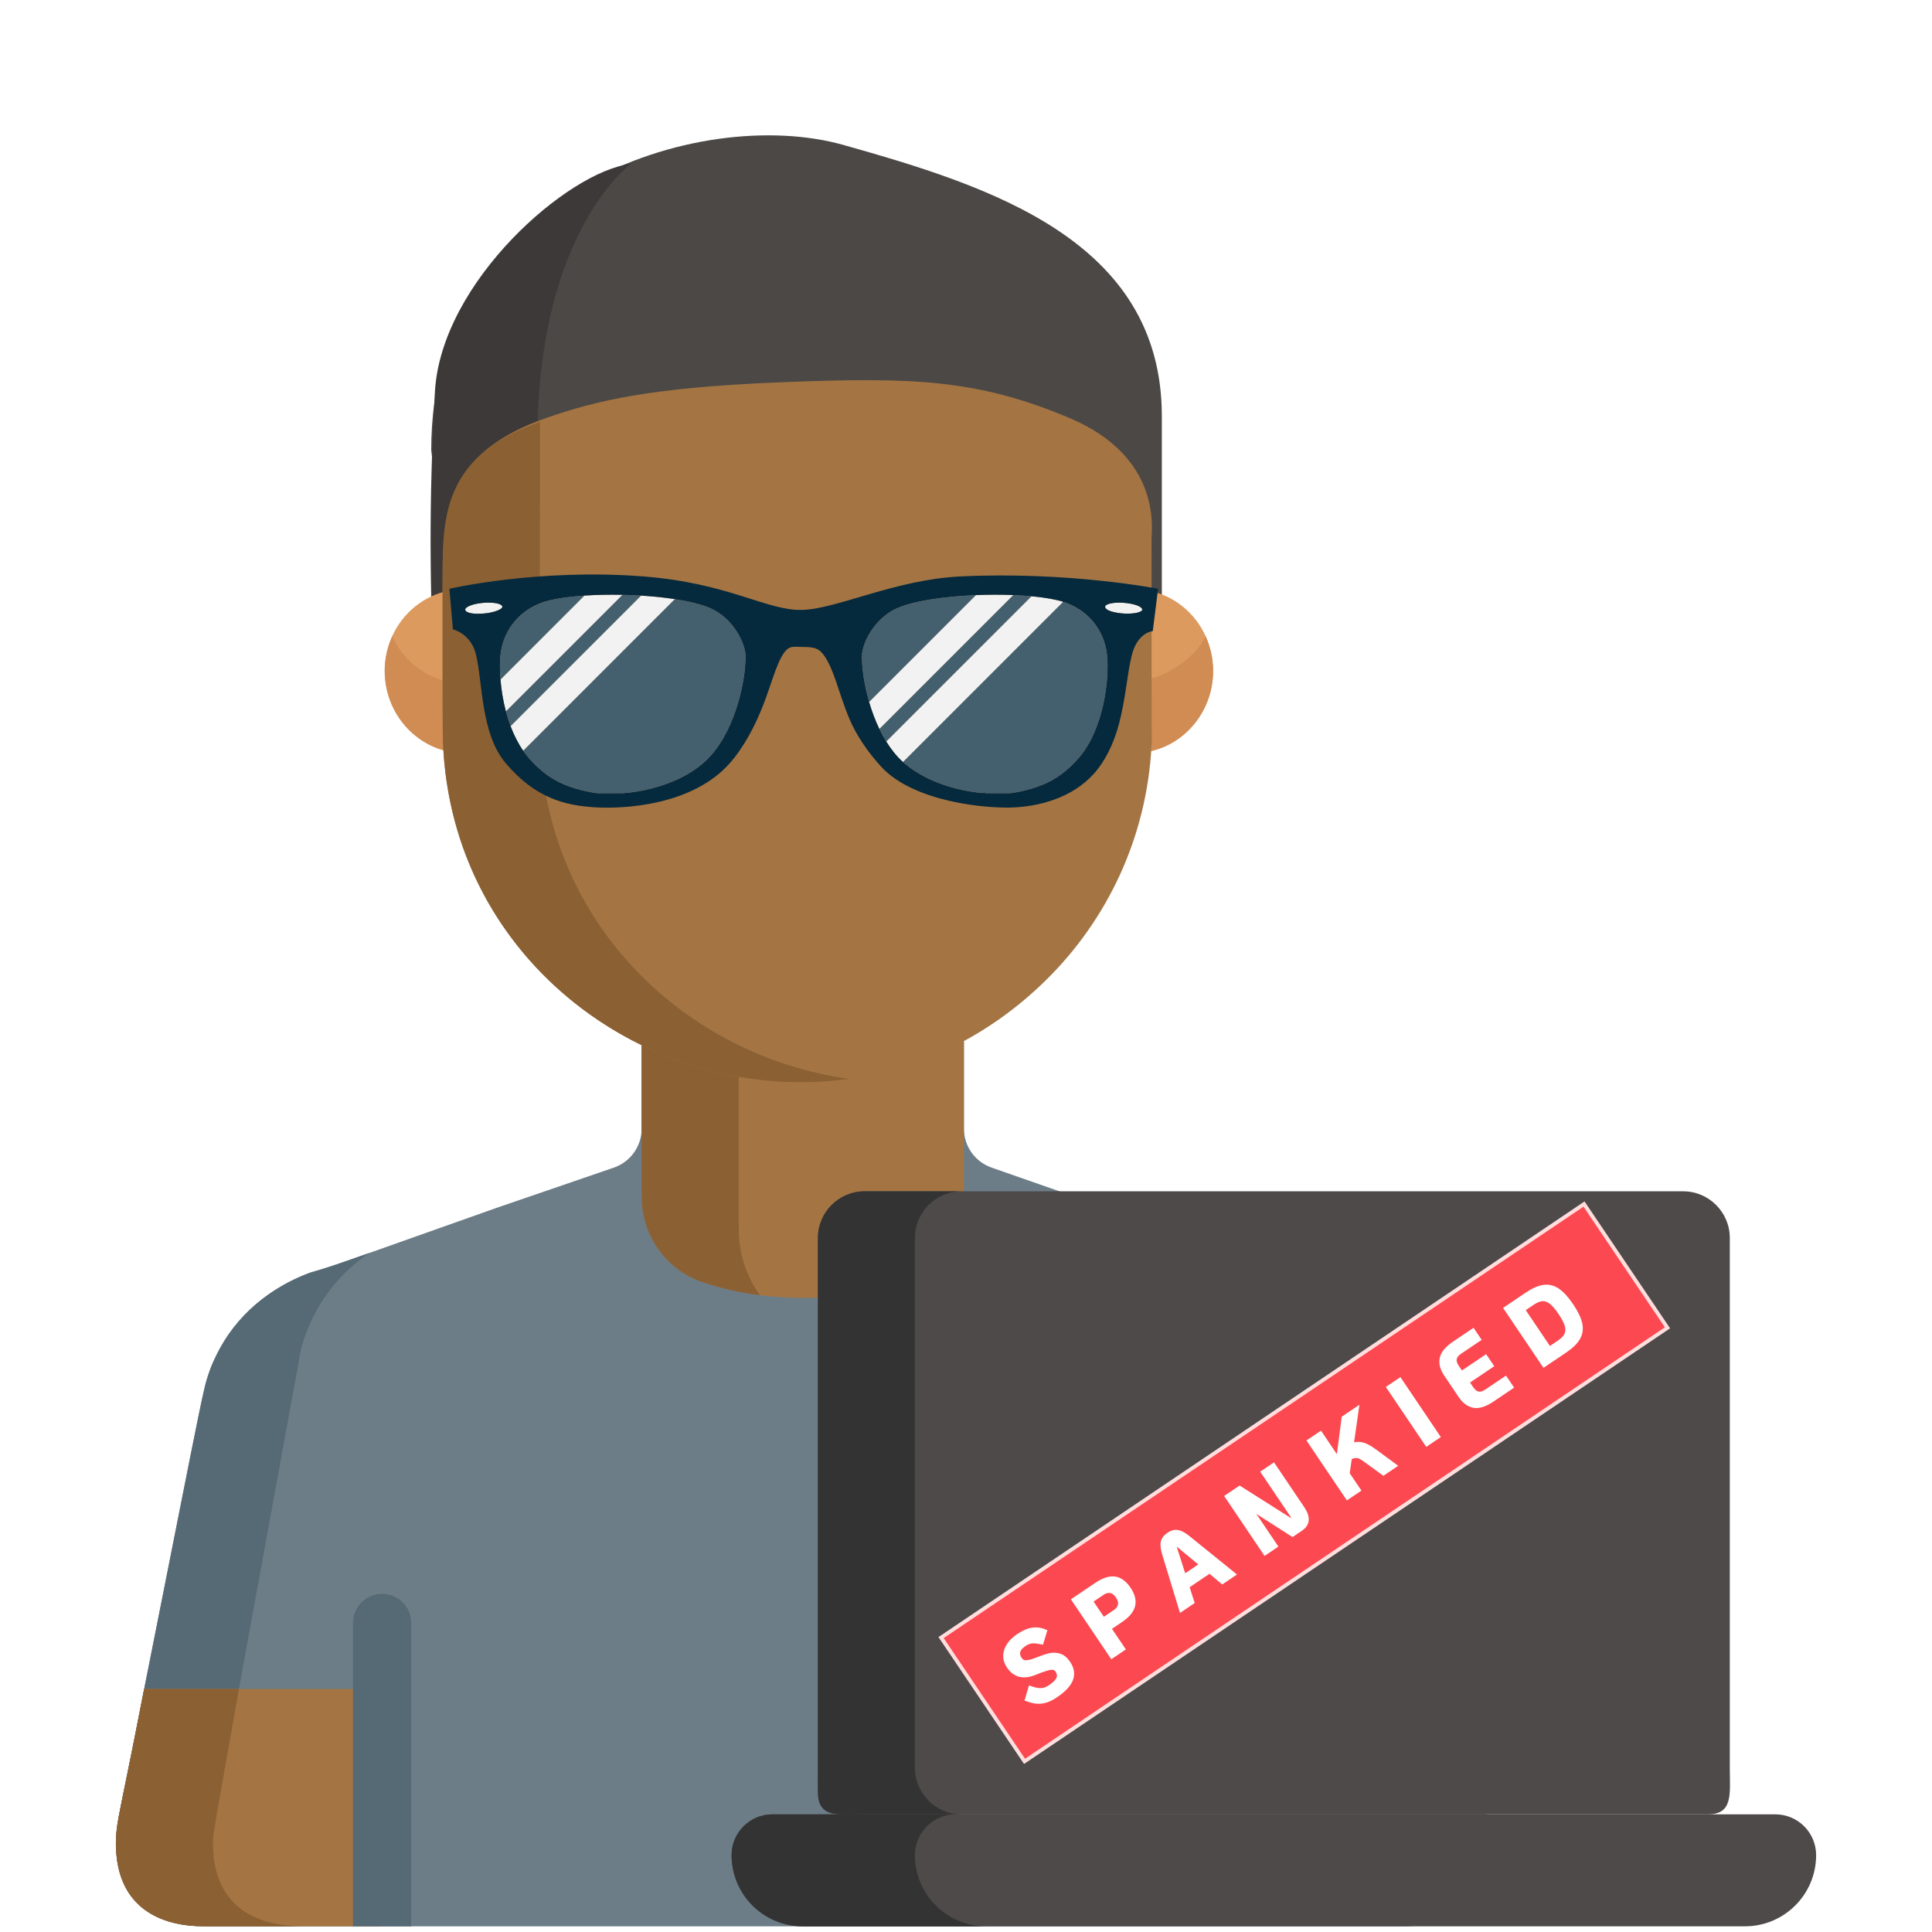 <?xml version="1.0" encoding="utf-8"?>
<svg width="513px" height="513px" viewBox="0 0 513 513" version="1.1" xmlns:xlink="http://www.w3.org/1999/xlink" xmlns="http://www.w3.org/2000/svg">
  <defs>
    <filter id="filter_1">
      <feColorMatrix in="SourceGraphic" type="matrix" values="0 0 0 0 0.643 0 0 0 0 0.459 0 0 0 0 0.263 0 0 0 1 0" />
    </filter>
    <filter id="filter_2">
      <feColorMatrix in="SourceGraphic" type="matrix" values="0 0 0 0 0.545 0 0 0 0 0.376 0 0 0 0 0.2 0 0 0 1 0" />
    </filter>
    <path d="M0 0L512 0L512 512L0 512L0 0Z" id="path_1" />
    <clipPath id="mask_1">
      <use xlink:href="#path_1" />
    </clipPath>
  </defs>
  <g id="spankied" transform="translate(0.5 0.5)">
    <path d="M0 0L512 0L512 512L0 512L0 0Z" id="Background" fill="none" fill-rule="evenodd" stroke="none" />
    <g clip-path="url(#mask_1)">
      <g id="torso" transform="translate(30.266 272.671)">
        <path d="M364.419 207.509C364.058 205.698 342.067 95.219 341.825 94.084C339.184 81.296 332.028 71.5 321.525 65.189C315.229 61.391 311.654 60.786 307.571 59.531C310.441 60.534 254.944 41.138 232.581 33.322C228.155 31.804 225.182 27.642 225.182 22.963L225.182 0C196.459 14.362 166.339 13.455 139.604 0.408L139.604 22.963C139.604 27.642 136.631 31.805 132.205 33.322C129.053 34.403 143.623 29.407 101.378 43.892L101.349 43.892C101.35 43.895 101.352 43.898 101.352 43.898L101.349 43.903L57.246 59.531C55.21 60.132 51.188 61.319 51.444 61.243C40.952 65.156 31.854 72.587 26.756 82.978C23.227 90.136 24.274 87.622 7.149 173.587C0.808 206.423 -0.592 208.815 0.201 216.151C2.408 236.657 23.5 234.517 24.071 234.766C64.513 234.766 186.381 234.766 182.543 234.766C182.968 234.766 201.194 234.766 200.061 234.766C228.223 234.766 328.06 234.766 340.741 234.766C340.967 234.69 368.556 236.79 364.419 207.509L364.419 207.509Z" transform="translate(0 3.554)" id="Shape" fill="#6C7D87" fill-rule="evenodd" stroke="none" />
        <g id="arm" transform="translate(0.001 59.483)">
          <path d="M26.153 151.58L48.746 27.851C48.433 29.354 50.423 11.301 67.407 0C48.439 6.721 54.318 4.032 48.487 6.531C37.48 11.502 28.944 19.948 24.735 31.85C23.051 36.63 24.143 32.428 7.149 117.657C0.808 150.493 -0.591 152.888 0.201 160.221C2.408 180.727 23.5 178.587 24.071 178.836C26.585 178.836 46.726 178.836 49.829 178.836C31.655 178.837 23.802 168.209 26.153 151.58L26.153 151.58Z" id="Shape" fill="#566A75" fill-rule="evenodd" stroke="none" />
          <path d="M70.666 63.013C55.959 63.013 39.019 63.013 24.048 63.013C23.451 62.752 -0.59 65.167 0.011 40.105C0.142 34.761 0.811 34.536 7.126 1.833L7.491 0L70.666 0L70.666 63.013L70.666 63.013Z" transform="translate(0.022 115.824)" id="Shape" fill="#A47543" fill-rule="evenodd" stroke="none" />
          <path d="M32.659 0L7.491 0L7.126 1.832C0.788 34.649 0.142 34.752 0.011 40.104C-0.588 65.083 23.574 62.805 24.048 63.012C26.562 63.012 46.703 63.012 49.806 63.012C33.067 63.012 25.431 54.206 25.769 40.104C25.809 38.467 26.419 35.044 32.659 0L32.659 0Z" transform="translate(0.023 115.825)" id="Shape" fill="#8B6033" fill-rule="evenodd" stroke="none" />
        </g>
        <g id="neck" transform="translate(139.603 0)">
          <path d="M0 0C0 64.056 0 -7.297 0.001 43.155L0.028 43.155L0.028 44.697C0.028 54.946 6.574 64.056 16.292 67.31C31.888 72.532 51.912 73.127 69.285 67.31C79.004 64.056 85.549 54.947 85.549 44.697L85.549 43.155L85.576 43.155C85.576 33.116 85.577 5.37 85.577 0C57.852 14.783 26.589 14.178 0 0L0 0Z" transform="translate(0.001 0)" id="Shape" fill="#A47543" fill-rule="evenodd" stroke="none" />
          <path d="M25.793 48.719L25.76 48.719C25.758 -4.91 25.759 12.959 25.758 9.214C16.868 7.432 8.199 4.372 0 0C0 64.056 0 -10.297 0.001 40.155L0.028 40.155L0.028 41.697C0.028 51.946 6.574 61.056 16.292 64.31C21.098 65.919 26.173 67.082 31.442 67.754C24.892 58.86 25.893 49.4 25.793 48.719L25.793 48.719Z" transform="translate(0 3)" id="Shape" fill="#8B6033" fill-rule="evenodd" stroke="none" />
        </g>
        <path d="M7.728 0C3.46 0 0 3.459 0 7.728L0 88.289C5.36 88.289 9.702 88.289 15.455 88.289L15.455 7.728C15.456 3.459 11.996 0 7.728 0L7.728 0Z" transform="translate(62.961 150.031)" id="Shape" fill="#566A75" fill-rule="evenodd" stroke="none" />
      </g>
      <g id="laptop" transform="translate(193.758 315.826)">
        <path d="M269.075 29.732L18.9 29.732C8.462 29.732 0 21.27 0 10.832L0 10.832C0 4.85 4.85 0 10.832 0L277.143 0C283.125 0 287.975 4.85 287.975 10.832L287.975 10.832C287.975 21.27 279.513 29.732 269.075 29.732L269.075 29.732Z" transform="translate(1.5258789E-05 165.433)" id="Shape" fill="#4E4A4A" fill-rule="evenodd" stroke="none" />
        <path d="M48.682 10.832L48.682 10.832C48.682 4.85 53.532 0 59.514 0L10.832 0C4.85 0 0 4.85 0 10.832L0 10.833C0 21.271 8.462 29.733 18.9 29.733L67.581 29.733C57.143 29.732 48.682 21.27 48.682 10.832L48.682 10.832Z" transform="translate(0 165.433)" id="Shape" fill="#343333" fill-rule="evenodd" stroke="none" />
        <g id="Group" transform="translate(22.874 0)">
          <path d="M229.814 0L12.413 0C5.613 0 0.049 5.564 0.049 12.364L0.049 153.069C0.049 159.869 -0.932 165.433 5.868 165.433L236.368 165.433C243.168 165.433 242.178 159.869 242.178 153.069L242.178 12.364C242.178 5.564 236.614 0 229.814 0L229.814 0Z" id="Shape" fill="#4E4A4A" fill-rule="evenodd" stroke="none" />
          <path d="M25.758 153.069L25.758 12.364C25.758 5.564 31.322 0 38.122 0L12.364 0C5.564 0 0 5.564 0 12.364L0 159.674C0 166.474 5.564 165.433 12.364 165.433L38.122 165.433C31.322 165.433 25.758 159.869 25.758 153.069L25.758 153.069Z" transform="translate(0.05 0)" id="Shape" fill="#343333" fill-rule="evenodd" stroke="none" />
        </g>
        <g id="sticker" transform="matrix(0.829 -0.559 0.559 0.829 52.413 120.663)">
          <path d="M0 0L205.932 0L205.932 39.645L0 39.645L0 0Z" transform="translate(3.875 0)" id="Rectangle" fill="#FC4850" fill-rule="evenodd" stroke="#FFDEDE" stroke-width="1" />
          <g stroke="#FFFFFF" stroke-width="1" id="S-P-A-N-K-I-E-D" fill="#FFFFFF" transform="translate(7.6293945E-06 10.449)">
            <path d="M17.46 18.996Q18.721 19.412 20.593 19.412Q24.415 19.412 26.3 18.086Q28.185 16.76 28.185 14.056Q28.185 12.158 27.301 11.066Q26.417 9.974 25.091 9.48Q23.765 8.986 21.529 8.518Q20.021 8.18 19.059 7.647Q18.097 7.114 18.097 5.97Q18.097 4.748 18.851 4.098Q19.605 3.448 21.087 3.448Q22.075 3.448 22.751 3.682Q23.427 3.916 23.96 4.345Q24.493 4.774 25.299 5.58L27.717 3.604Q26.755 2.122 25.221 1.355Q23.687 0.588 21.087 0.588Q19.085 0.588 17.577 1.238Q16.069 1.888 15.25 3.084Q14.431 4.28 14.431 5.892Q14.431 8.128 15.64 9.467Q16.849 10.806 19.345 11.326Q21.477 11.768 22.556 12.132Q23.635 12.496 24.077 12.925Q24.519 13.354 24.519 14.03Q24.519 15.356 23.583 15.954Q22.647 16.552 20.593 16.552Q19.111 16.552 18.11 15.941Q17.109 15.33 16.043 13.848L13.573 15.902Q14.483 17.124 15.341 17.852Q16.199 18.58 17.46 18.996ZM72.827 14.862L65.703 14.862L64.481 19.1L60.815 19.1L65.261 4.592Q65.729 3.032 66.249 2.174Q66.769 1.316 67.484 0.952Q68.199 0.588 69.265 0.588Q70.331 0.588 71.033 0.952Q71.735 1.316 72.268 2.174Q72.801 3.032 73.269 4.592L77.715 19.1L74.049 19.1L72.827 14.862ZM45.995 0.9L38.637 0.9L38.637 19.1L42.303 19.1L42.303 12.496L45.995 12.496Q49.323 12.496 50.909 11.079Q52.495 9.662 52.495 6.698Q52.495 3.734 50.909 2.317Q49.323 0.9 45.995 0.9ZM102.701 14.81L102.701 0.9L99.269 0.9L99.269 14.238Q99.269 15.226 99.113 15.603Q98.957 15.98 98.515 15.98L98.463 15.98L91.859 0.9L87.725 0.9L87.725 19.1L91.157 19.1L91.157 6.698L96.513 19.1L99.087 19.1Q100.985 19.1 101.843 18.008Q102.701 16.916 102.701 14.81ZM122.903 8.128Q124.047 8.414 124.801 9.025Q125.555 9.636 126.101 10.611Q126.647 11.586 127.245 13.276L129.325 19.1L125.633 19.1L123.657 13.64Q123.293 12.626 122.994 12.093Q122.695 11.56 122.149 11.196Q121.603 10.832 120.615 10.676L117.755 13.848L117.755 19.1L114.089 19.1L114.089 0.9L117.755 0.9L117.755 9.246L125.113 0.9L129.429 0.9L122.903 8.128ZM143.183 0.9L139.517 0.9L139.517 19.1L143.183 19.1L143.183 0.9ZM160.525 19.1Q157.067 19.1 155.559 17.644Q154.051 16.188 154.051 13.432L154.051 6.568Q154.051 3.812 155.559 2.356Q157.067 0.9 160.525 0.9L166.609 0.9L166.609 3.76L160.525 3.76Q159.095 3.76 158.406 4.436Q157.717 5.112 157.717 6.568L157.717 8.57L165.465 8.57L165.465 11.43L157.717 11.43L157.717 13.432Q157.717 14.862 158.406 15.551Q159.095 16.24 160.525 16.24L166.661 16.24L166.661 19.1L160.525 19.1ZM183.821 0.9L177.061 0.9L177.061 19.1L183.821 19.1Q186.889 19.1 188.67 18.216Q190.451 17.332 191.244 15.369Q192.037 13.406 192.037 10Q192.037 6.594 191.244 4.631Q190.451 2.668 188.67 1.784Q186.889 0.9 183.821 0.9ZM48.062 8.908Q47.295 9.636 46.099 9.636L42.303 9.636L42.303 3.76L46.099 3.76Q47.295 3.76 48.062 4.488Q48.829 5.216 48.829 6.698Q48.829 8.18 48.062 8.908ZM186.525 15.642Q185.537 16.24 183.821 16.24L180.727 16.24L180.727 3.76L183.821 3.76Q185.537 3.76 186.525 4.358Q187.513 4.956 187.942 6.308Q188.371 7.66 188.371 10Q188.371 12.34 187.942 13.692Q187.513 15.044 186.525 15.642ZM72.021 12.132L69.837 4.644Q69.655 3.968 69.265 3.968Q68.875 3.968 68.693 4.644L66.509 12.132L72.021 12.132Z" />
          </g>
        </g>
      </g>
      <g id="hair" transform="translate(107.5 35.439)">
        <path d="M116 2.561C77.693 -8.256 6.5 14.53 6.5 83.561C6.5 83.561 12.858 131.078 0 139.561C25.855 147.108 200.5 139.561 200.5 139.561C200.5 95.164 200.5 114.28 200.5 74.561C200.5 27.688 154.307 13.379 116 2.561Z" id="Shape" fill="#4C4846" fill-rule="evenodd" stroke="none" />
        <path d="M59.257 0C42.598 1.02 7.317 28.614 4.162 57.696C1.006 86.777 0.01 110.389 0.001 137.087C-0.169 142.065 25.88 168.752 25.88 168.752L30.421 82.103C30.421 18.545 59.257 0 59.257 0Z" transform="matrix(0.999 -0.052 0.052 0.999 0.325 10.663)" id="Shape" fill="#3D3938" fill-rule="evenodd" stroke="none" />
      </g>
      <g id="ears" transform="translate(100.7 156)">
        <g id="Group" transform="translate(0.981 0)" filter="url(#filter_1)">
          <path d="M28.33 1.544C14.746 -4.09 0 6.389 0 21.677C0 36.961 14.745 47.445 28.33 41.809L28.33 1.544L28.33 1.544Z" id="Shape" fill="#DD9A5E" fill-rule="evenodd" stroke="none" />
          <path d="M0 1.544C13.584 -4.09 28.33 6.389 28.33 21.677C28.33 36.961 13.586 47.445 0 41.809L0 1.544L0 1.544Z" transform="translate(191.579 0)" id="Shape" fill="#DD9A5E" fill-rule="evenodd" stroke="none" />
        </g>
        <g id="Group" transform="translate(0.935 12.42)" filter="url(#filter_2)">
          <path d="M2.029 0C-5.906 17.535 10.801 36.68 28.376 29.391L28.376 10.875C18.126 15.125 6.667 10.249 2.029 0L2.029 0Z" id="Shape" fill="#D18C54" fill-rule="evenodd" stroke="none" />
          <path d="M0 10.875L0 29.391C17.574 36.68 34.28 17.535 26.346 0C23.028 7.335 10.253 15.127 0 10.875L0 10.875Z" transform="translate(191.625 0)" id="Shape" fill="#D18C54" fill-rule="evenodd" stroke="none" />
        </g>
      </g>
      <g id="face" transform="translate(117.018 100.445)">
        <path d="M188.252 42.056C188.252 121.355 188.437 93.263 188.252 96.95C187.03 121.069 176.715 143.215 159.938 159.584C101.147 216.906 3.043 176.254 0.092 95.848C-0.046 92.303 0.012 51.231 0.012 51.347C0.012 32.88 2.814 18.684 27.482 10.055C40.942 5.347 55.482 1.93 89.982 0.555C124.482 -0.82 141.915 -0.32 166.482 10.055C191.05 20.43 188.252 39.642 188.252 42.056Z" id="face" fill="#A47543" fill-rule="evenodd" stroke="none" />
        <path d="M25.862 84.792C25.744 81.752 25.852 15.717 25.862 0C0.521 8.795 0.012 24.898 0.012 40.291C0.012 40.175 -0.046 81.247 0.092 84.792C2.267 144.076 56.17 181.739 107.904 174.465C65.426 168.592 27.675 134.204 25.862 84.792L25.862 84.792Z" transform="translate(0.001 11.055)" id="Shape" fill="#8B6033" fill-rule="evenodd" stroke="none" />
      </g>
      <g id="glasses" transform="translate(118.83 152.042)">
        <path d="M10.931 1.94C4.543 4.326 0.829 9.761 0.165 15.511C-0.043 17.318 -0.063 19.699 0.155 22.344L22.498 0C17.703 0.317 13.549 0.96 10.931 1.94L10.931 1.94Z" transform="translate(13.408 5.599)" id="Shape" fill="#F2F2F2" fill-rule="evenodd" stroke="none" />
        <path d="M10.931 1.94C4.543 4.326 0.829 9.761 0.165 15.511C-0.043 17.318 -0.063 19.699 0.155 22.344L22.498 0C17.703 0.317 13.549 0.96 10.931 1.94L10.931 1.94Z" transform="translate(13.408 5.599)" id="Shape" fill="#05293D" fill-opacity="0.73" fill-rule="evenodd" stroke="none" />
        <path d="M49.695 2.405C47.367 1.384 44.056 0.583 40.254 0L0 40.253C0.466 40.927 0.951 41.583 1.48 42.193C4.338 45.481 7.422 47.782 10.844 49.216C15.26 51.071 19.736 51.555 19.736 51.555L26.29 51.555C26.29 51.555 39.567 51.059 48.292 43.13C55.902 36.215 59.123 22.34 59.058 15.047C59.027 11.828 55.874 5.116 49.695 2.405L49.695 2.405Z" transform="translate(19.58 6.535)" id="Shape" fill="#F2F2F2" fill-rule="evenodd" stroke="none" />
        <path d="M49.695 2.405C47.367 1.384 44.056 0.583 40.254 0L0 40.253C0.466 40.927 0.951 41.583 1.48 42.193C4.338 45.481 7.422 47.782 10.844 49.216C15.26 51.071 19.736 51.555 19.736 51.555L26.29 51.555C26.29 51.555 39.567 51.059 48.292 43.13C55.902 36.215 59.123 22.34 59.058 15.047C59.027 11.828 55.874 5.116 49.695 2.405L49.695 2.405Z" transform="translate(19.58 6.535)" id="Shape" fill="#05293D" fill-opacity="0.73" fill-rule="evenodd" stroke="none" />
        <path d="M30.938 0L0 30.94C0.352 32.271 0.77 33.598 1.258 34.897L35.948 0.209C34.29 0.107 32.612 0.037 30.938 0L30.938 0Z" transform="translate(14.989 5.399)" id="Shape" fill="#F2F2F2" fill-rule="evenodd" stroke="none" />
        <path d="M30.938 0L0 30.94C0.352 32.271 0.77 33.598 1.258 34.897L35.948 0.209C34.29 0.107 32.612 0.037 30.938 0L30.938 0Z" transform="translate(14.989 5.399)" id="Shape" fill="#05293D" fill-opacity="0.73" fill-rule="evenodd" stroke="none" />
        <path d="M9.363 3.468C3.183 6.179 0.03 12.891 0.001 16.11C-0.027 19.321 0.582 23.807 1.92 28.413L30.33 0C22.012 0.338 13.858 1.496 9.363 3.468L9.363 3.468Z" transform="translate(109.531 5.472)" id="Shape" fill="#F2F2F2" fill-rule="evenodd" stroke="none" />
        <path d="M9.363 3.468C3.183 6.179 0.03 12.891 0.001 16.11C-0.027 19.321 0.582 23.807 1.92 28.413L30.33 0C22.012 0.338 13.858 1.496 9.363 3.468L9.363 3.468Z" transform="translate(109.531 5.472)" id="Shape" fill="#05293D" fill-opacity="0.73" fill-rule="evenodd" stroke="none" />
        <path d="M35.543 0L0 35.545C0.561 36.711 1.178 37.838 1.849 38.915L40.444 0.321C38.89 0.177 37.246 0.069 35.543 0L35.543 0Z" transform="translate(114.157 5.46)" id="Shape" fill="#F2F2F2" fill-rule="evenodd" stroke="none" />
        <path d="M35.543 0L0 35.545C0.561 36.711 1.178 37.838 1.849 38.915L40.444 0.321C38.89 0.177 37.246 0.069 35.543 0L35.543 0Z" transform="translate(114.157 5.46)" id="Shape" fill="#05293D" fill-opacity="0.73" fill-rule="evenodd" stroke="none" />
        <path d="M54.175 13.867C53.508 8.118 49.792 2.683 43.406 0.296C43.132 0.193 42.842 0.095 42.536 0L0 42.534C7.567 49.318 18.46 50.588 21.217 50.805C21.508 50.713 21.743 50.735 21.92 50.848L28.426 50.848C28.426 50.848 32.901 50.364 37.322 48.51C40.741 47.074 43.827 44.775 46.682 41.486C53.386 33.77 54.907 20.277 54.175 13.867L54.175 13.867Z" transform="translate(120.425 7.242)" id="Shape" fill="#F2F2F2" fill-rule="evenodd" stroke="none" />
        <path d="M54.175 13.867C53.508 8.118 49.792 2.683 43.406 0.296C43.132 0.193 42.842 0.095 42.536 0L0 42.534C7.567 49.318 18.46 50.588 21.217 50.805C21.508 50.713 21.743 50.735 21.92 50.848L28.426 50.848C28.426 50.848 32.901 50.364 37.322 48.51C40.741 47.074 43.827 44.775 46.682 41.486C53.386 33.77 54.907 20.277 54.175 13.867L54.175 13.867Z" transform="translate(120.425 7.242)" id="Shape" fill="#05293D" fill-opacity="0.73" fill-rule="evenodd" stroke="none" />
        <path d="M22.343 0.228L0 22.572C0.216 25.199 0.665 28.084 1.427 30.97L32.365 0.03C28.912 -0.045 25.49 0.021 22.343 0.228L22.343 0.228Z" transform="translate(13.562 5.369)" id="Shape" fill="#F2F2F2" fill-rule="evenodd" stroke="none" />
        <path d="M34.69 0L0 34.688C0.87 37.003 1.975 39.212 3.333 41.18L43.587 0.927C40.82 0.501 37.795 0.192 34.69 0L34.69 0Z" transform="translate(16.248 5.609)" id="Shape" fill="#F2F2F2" fill-rule="evenodd" stroke="none" />
        <path d="M28.41 0.104L0 28.518C0.697 30.914 1.599 33.338 2.706 35.638L38.249 0.093C35.09 -0.035 31.737 -0.031 28.41 0.104L28.41 0.104Z" transform="translate(111.452 5.367)" id="Shape" fill="#F2F2F2" fill-rule="evenodd" stroke="none" />
        <path d="M38.595 0L0 38.594C1.24 40.585 2.659 42.401 4.291 43.884C4.333 43.922 4.377 43.957 4.419 43.994L46.956 1.46C44.819 0.797 41.917 0.311 38.595 0L38.595 0Z" transform="translate(116.006 5.782)" id="Shape" fill="#F2F2F2" fill-rule="evenodd" stroke="none" />
        <path d="M5.163 2.87C7.644 2.64 10.069 1.744 9.845 1.002C9.609 0.227 7.397 -0.166 4.693 0.067C1.981 0.298 -0.181 1.189 0.012 1.938C0.248 2.834 2.46 3.129 5.163 2.87L5.163 2.87Z" transform="translate(4.197 7.472)" id="Shape" fill="#F2F2F2" fill-rule="evenodd" stroke="none" />
        <path d="M4.926 0.047C2.209 -0.165 -0.07 0.363 0.002 1.131C0.089 2.052 2.226 2.706 4.931 2.893C7.418 3.063 9.955 2.568 9.852 1.801C9.746 1.001 7.632 0.256 4.926 0.047L4.926 0.047Z" transform="translate(174.116 7.473)" id="Shape" fill="#F2F2F2" fill-rule="evenodd" stroke="none" />
        <path d="M135.742 0.514C118.272 1.348 102.892 9.202 93.615 9.409C84.17 9.62 74.358 2.304 51.488 0.514C23.591 -1.666 -4.78676e-07 3.793 -4.78676e-07 3.793L0.933 14.561C0.933 14.561 5.664 15.645 7.018 21.108C8.902 28.709 8.265 42.205 14.976 50.133C22.819 59.398 30.748 61.376 38.85 61.836C46.758 62.28 64.572 61.242 74.424 50.133C78.166 45.913 81.174 40.182 83.319 34.685C85.764 28.412 87.329 21.64 89.873 19.706C90.805 18.999 92.114 19.216 93.615 19.238C95.682 19.266 97.455 19.248 98.765 20.642C101.95 24.025 103.333 31.597 106.254 38.432C108.168 42.908 111.277 47.372 114.678 51.068C123.439 60.585 143.166 62.261 150.255 61.836C158.054 61.366 166.82 58.638 172.256 51.539C174.9 48.081 176.719 43.791 177.873 39.368C179.536 32.974 180.003 26.311 181.152 21.581C182.675 15.297 186.766 15.026 186.766 15.026L188.17 3.792C188.17 3.793 164.527 -0.86 135.742 0.514L135.742 0.514ZM67.872 49.666C59.146 57.593 45.87 58.09 45.87 58.09L39.317 58.09C39.317 58.09 34.841 57.606 30.424 55.751C27.003 54.316 23.918 52.016 21.06 48.728C20.532 48.119 20.046 47.464 19.581 46.788C18.222 44.821 17.119 42.612 16.248 40.296C15.76 38.997 15.341 37.67 14.989 36.339C14.227 33.454 13.778 30.568 13.562 27.942C13.344 25.297 13.364 22.916 13.572 21.109C14.237 15.36 17.951 9.925 24.338 7.537C26.956 6.559 31.11 5.915 35.904 5.598C39.052 5.39 42.473 5.324 45.926 5.399C47.6 5.436 49.278 5.506 50.936 5.608C54.041 5.801 57.067 6.11 59.833 6.535C63.635 7.118 66.946 7.92 69.274 8.94C75.453 11.651 78.606 18.363 78.637 21.582C78.703 28.875 75.482 42.75 67.872 49.666L67.872 49.666ZM4.209 9.409C4.015 8.659 6.178 7.769 8.89 7.537C11.594 7.305 13.806 7.698 14.042 8.473C14.267 9.215 11.841 10.111 9.36 10.341C6.657 10.601 4.445 10.305 4.209 9.409L4.209 9.409ZM179.047 10.366C176.341 10.178 174.205 9.525 174.117 8.604C174.046 7.836 176.324 7.308 179.042 7.52C181.748 7.729 183.862 8.474 183.968 9.274C184.07 10.041 181.534 10.536 179.047 10.366L179.047 10.366ZM157.746 55.751C153.326 57.606 148.851 58.09 148.851 58.09L142.344 58.09C142.169 57.977 141.932 57.955 141.641 58.047C138.886 57.83 127.993 56.559 120.425 49.776C120.383 49.738 120.339 49.703 120.297 49.666C118.664 48.182 117.246 46.367 116.006 44.376C115.334 43.297 114.717 42.171 114.157 41.005C113.051 38.705 112.148 36.282 111.451 33.885C110.113 29.278 109.503 24.793 109.532 21.582C109.56 18.363 112.714 11.651 118.893 8.94C123.389 6.968 131.542 5.81 139.862 5.472C143.19 5.336 146.543 5.333 149.7 5.46C151.403 5.529 153.047 5.637 154.601 5.782C157.923 6.094 160.825 6.58 162.961 7.243C163.267 7.337 163.558 7.436 163.83 7.538C170.217 9.925 173.934 15.36 174.599 21.11C175.332 27.52 173.81 41.013 167.106 48.729C164.252 52.016 161.166 54.317 157.746 55.751L157.746 55.751Z" id="Shape" fill="#05293D" fill-rule="evenodd" stroke="none" />
      </g>
    </g>
  </g>
</svg>